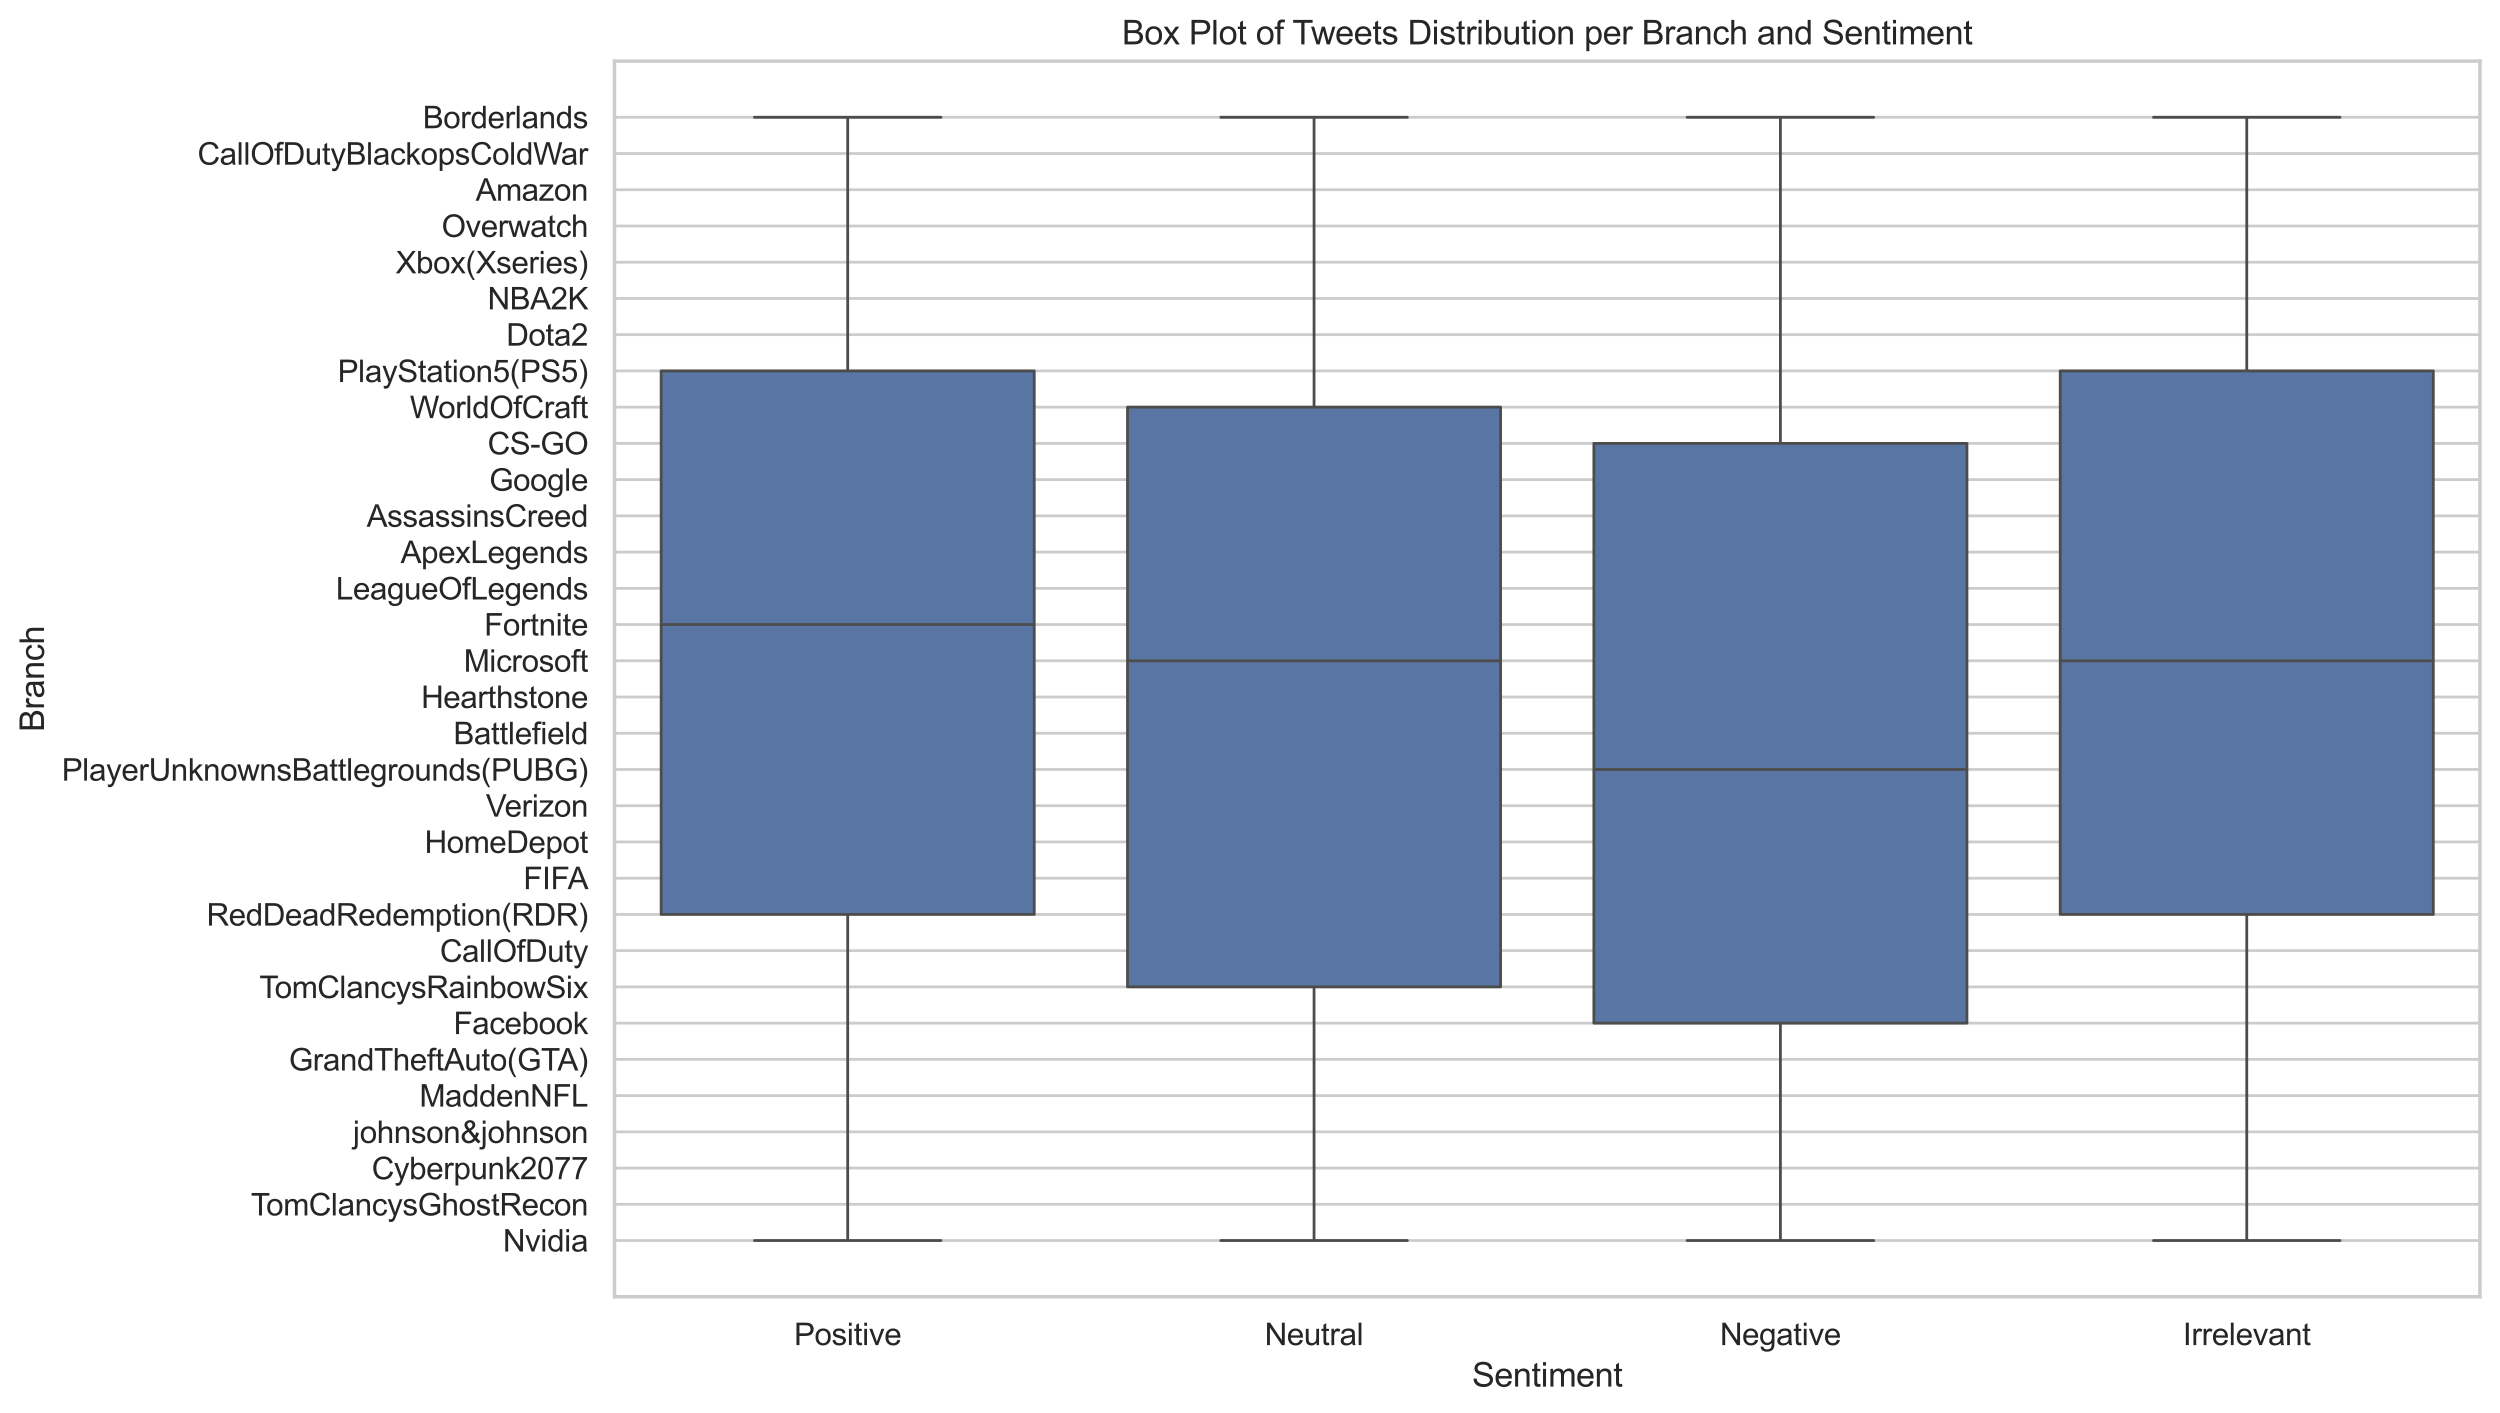 <?xml version="1.0" encoding="utf-8" standalone="no"?>
<!DOCTYPE svg PUBLIC "-//W3C//DTD SVG 1.1//EN"
  "http://www.w3.org/Graphics/SVG/1.1/DTD/svg11.dtd">
<svg xmlns:xlink="http://www.w3.org/1999/xlink" width="897.384pt" height="507.319pt" viewBox="0 0 897.384 507.319" xmlns="http://www.w3.org/2000/svg" version="1.1">
 <defs>
  <style type="text/css">*{stroke-linejoin: round; stroke-linecap: butt}</style>
 </defs>
 <g id="figure_1">
  <g id="patch_1">
   <path d="M 0 507.319 
L 897.384 507.319 
L 897.384 0 
L 0 0 
z
" style="fill: #ffffff"/>
  </g>
  <g id="axes_1">
   <g id="patch_2">
    <path d="M 220.584 465.456 
L 890.184 465.456 
L 890.184 21.936 
L 220.584 21.936 
z
" style="fill: #ffffff"/>
   </g>
   <g id="matplotlib.axis_1">
    <g id="xtick_1">
     <g id="text_1">
      <!-- Positive -->
      <g style="fill: #262626" transform="translate(285.026 482.829) scale(0.11 -0.11)">
       <defs>
        <path id="ArialMT-50" d="M 494 0 
L 494 4581 
L 2222 4581 
Q 2678 4581 2919 4538 
Q 3256 4481 3484 4323 
Q 3713 4166 3852 3881 
Q 3991 3597 3991 3256 
Q 3991 2672 3619 2267 
Q 3247 1863 2275 1863 
L 1100 1863 
L 1100 0 
L 494 0 
z
M 1100 2403 
L 2284 2403 
Q 2872 2403 3119 2622 
Q 3366 2841 3366 3238 
Q 3366 3525 3220 3729 
Q 3075 3934 2838 4000 
Q 2684 4041 2272 4041 
L 1100 4041 
L 1100 2403 
z
" transform="scale(0.016)"/>
        <path id="ArialMT-6f" d="M 213 1659 
Q 213 2581 725 3025 
Q 1153 3394 1769 3394 
Q 2453 3394 2887 2945 
Q 3322 2497 3322 1706 
Q 3322 1066 3130 698 
Q 2938 331 2570 128 
Q 2203 -75 1769 -75 
Q 1072 -75 642 372 
Q 213 819 213 1659 
z
M 791 1659 
Q 791 1022 1069 705 
Q 1347 388 1769 388 
Q 2188 388 2466 706 
Q 2744 1025 2744 1678 
Q 2744 2294 2464 2611 
Q 2184 2928 1769 2928 
Q 1347 2928 1069 2612 
Q 791 2297 791 1659 
z
" transform="scale(0.016)"/>
        <path id="ArialMT-73" d="M 197 991 
L 753 1078 
Q 800 744 1014 566 
Q 1228 388 1613 388 
Q 2000 388 2187 545 
Q 2375 703 2375 916 
Q 2375 1106 2209 1216 
Q 2094 1291 1634 1406 
Q 1016 1563 777 1677 
Q 538 1791 414 1992 
Q 291 2194 291 2438 
Q 291 2659 392 2848 
Q 494 3038 669 3163 
Q 800 3259 1026 3326 
Q 1253 3394 1513 3394 
Q 1903 3394 2198 3281 
Q 2494 3169 2634 2976 
Q 2775 2784 2828 2463 
L 2278 2388 
Q 2241 2644 2061 2787 
Q 1881 2931 1553 2931 
Q 1166 2931 1000 2803 
Q 834 2675 834 2503 
Q 834 2394 903 2306 
Q 972 2216 1119 2156 
Q 1203 2125 1616 2013 
Q 2213 1853 2448 1751 
Q 2684 1650 2818 1456 
Q 2953 1263 2953 975 
Q 2953 694 2789 445 
Q 2625 197 2315 61 
Q 2006 -75 1616 -75 
Q 969 -75 630 194 
Q 291 463 197 991 
z
" transform="scale(0.016)"/>
        <path id="ArialMT-69" d="M 425 3934 
L 425 4581 
L 988 4581 
L 988 3934 
L 425 3934 
z
M 425 0 
L 425 3319 
L 988 3319 
L 988 0 
L 425 0 
z
" transform="scale(0.016)"/>
        <path id="ArialMT-74" d="M 1650 503 
L 1731 6 
Q 1494 -44 1306 -44 
Q 1000 -44 831 53 
Q 663 150 594 308 
Q 525 466 525 972 
L 525 2881 
L 113 2881 
L 113 3319 
L 525 3319 
L 525 4141 
L 1084 4478 
L 1084 3319 
L 1650 3319 
L 1650 2881 
L 1084 2881 
L 1084 941 
Q 1084 700 1114 631 
Q 1144 563 1211 522 
Q 1278 481 1403 481 
Q 1497 481 1650 503 
z
" transform="scale(0.016)"/>
        <path id="ArialMT-76" d="M 1344 0 
L 81 3319 
L 675 3319 
L 1388 1331 
Q 1503 1009 1600 663 
Q 1675 925 1809 1294 
L 2547 3319 
L 3125 3319 
L 1869 0 
L 1344 0 
z
" transform="scale(0.016)"/>
        <path id="ArialMT-65" d="M 2694 1069 
L 3275 997 
Q 3138 488 2766 206 
Q 2394 -75 1816 -75 
Q 1088 -75 661 373 
Q 234 822 234 1631 
Q 234 2469 665 2931 
Q 1097 3394 1784 3394 
Q 2450 3394 2872 2941 
Q 3294 2488 3294 1666 
Q 3294 1616 3291 1516 
L 816 1516 
Q 847 969 1125 678 
Q 1403 388 1819 388 
Q 2128 388 2347 550 
Q 2566 713 2694 1069 
z
M 847 1978 
L 2700 1978 
Q 2663 2397 2488 2606 
Q 2219 2931 1791 2931 
Q 1403 2931 1139 2672 
Q 875 2413 847 1978 
z
" transform="scale(0.016)"/>
       </defs>
       <use xlink:href="#ArialMT-50"/>
       <use xlink:href="#ArialMT-6f" x="66.699"/>
       <use xlink:href="#ArialMT-73" x="122.314"/>
       <use xlink:href="#ArialMT-69" x="172.314"/>
       <use xlink:href="#ArialMT-74" x="194.531"/>
       <use xlink:href="#ArialMT-69" x="222.314"/>
       <use xlink:href="#ArialMT-76" x="244.531"/>
       <use xlink:href="#ArialMT-65" x="294.531"/>
      </g>
     </g>
    </g>
    <g id="xtick_2">
     <g id="text_2">
      <!-- Neutral -->
      <g style="fill: #262626" transform="translate(453.955 482.829) scale(0.11 -0.11)">
       <defs>
        <path id="ArialMT-4e" d="M 488 0 
L 488 4581 
L 1109 4581 
L 3516 984 
L 3516 4581 
L 4097 4581 
L 4097 0 
L 3475 0 
L 1069 3600 
L 1069 0 
L 488 0 
z
" transform="scale(0.016)"/>
        <path id="ArialMT-75" d="M 2597 0 
L 2597 488 
Q 2209 -75 1544 -75 
Q 1250 -75 995 37 
Q 741 150 617 320 
Q 494 491 444 738 
Q 409 903 409 1263 
L 409 3319 
L 972 3319 
L 972 1478 
Q 972 1038 1006 884 
Q 1059 663 1231 536 
Q 1403 409 1656 409 
Q 1909 409 2131 539 
Q 2353 669 2445 892 
Q 2538 1116 2538 1541 
L 2538 3319 
L 3100 3319 
L 3100 0 
L 2597 0 
z
" transform="scale(0.016)"/>
        <path id="ArialMT-72" d="M 416 0 
L 416 3319 
L 922 3319 
L 922 2816 
Q 1116 3169 1280 3281 
Q 1444 3394 1641 3394 
Q 1925 3394 2219 3213 
L 2025 2691 
Q 1819 2813 1613 2813 
Q 1428 2813 1281 2702 
Q 1134 2591 1072 2394 
Q 978 2094 978 1738 
L 978 0 
L 416 0 
z
" transform="scale(0.016)"/>
        <path id="ArialMT-61" d="M 2588 409 
Q 2275 144 1986 34 
Q 1697 -75 1366 -75 
Q 819 -75 525 192 
Q 231 459 231 875 
Q 231 1119 342 1320 
Q 453 1522 633 1644 
Q 813 1766 1038 1828 
Q 1203 1872 1538 1913 
Q 2219 1994 2541 2106 
Q 2544 2222 2544 2253 
Q 2544 2597 2384 2738 
Q 2169 2928 1744 2928 
Q 1347 2928 1158 2789 
Q 969 2650 878 2297 
L 328 2372 
Q 403 2725 575 2942 
Q 747 3159 1072 3276 
Q 1397 3394 1825 3394 
Q 2250 3394 2515 3294 
Q 2781 3194 2906 3042 
Q 3031 2891 3081 2659 
Q 3109 2516 3109 2141 
L 3109 1391 
Q 3109 606 3145 398 
Q 3181 191 3288 0 
L 2700 0 
Q 2613 175 2588 409 
z
M 2541 1666 
Q 2234 1541 1622 1453 
Q 1275 1403 1131 1340 
Q 988 1278 909 1158 
Q 831 1038 831 891 
Q 831 666 1001 516 
Q 1172 366 1500 366 
Q 1825 366 2078 508 
Q 2331 650 2450 897 
Q 2541 1088 2541 1459 
L 2541 1666 
z
" transform="scale(0.016)"/>
        <path id="ArialMT-6c" d="M 409 0 
L 409 4581 
L 972 4581 
L 972 0 
L 409 0 
z
" transform="scale(0.016)"/>
       </defs>
       <use xlink:href="#ArialMT-4e"/>
       <use xlink:href="#ArialMT-65" x="72.217"/>
       <use xlink:href="#ArialMT-75" x="127.832"/>
       <use xlink:href="#ArialMT-74" x="183.447"/>
       <use xlink:href="#ArialMT-72" x="211.23"/>
       <use xlink:href="#ArialMT-61" x="244.531"/>
       <use xlink:href="#ArialMT-6c" x="300.146"/>
      </g>
     </g>
    </g>
    <g id="xtick_3">
     <g id="text_3">
      <!-- Negative -->
      <g style="fill: #262626" transform="translate(617.378 482.829) scale(0.11 -0.11)">
       <defs>
        <path id="ArialMT-67" d="M 319 -275 
L 866 -356 
Q 900 -609 1056 -725 
Q 1266 -881 1628 -881 
Q 2019 -881 2231 -725 
Q 2444 -569 2519 -288 
Q 2563 -116 2559 434 
Q 2191 0 1641 0 
Q 956 0 581 494 
Q 206 988 206 1678 
Q 206 2153 378 2554 
Q 550 2956 876 3175 
Q 1203 3394 1644 3394 
Q 2231 3394 2613 2919 
L 2613 3319 
L 3131 3319 
L 3131 450 
Q 3131 -325 2973 -648 
Q 2816 -972 2473 -1159 
Q 2131 -1347 1631 -1347 
Q 1038 -1347 672 -1080 
Q 306 -813 319 -275 
z
M 784 1719 
Q 784 1066 1043 766 
Q 1303 466 1694 466 
Q 2081 466 2343 764 
Q 2606 1063 2606 1700 
Q 2606 2309 2336 2618 
Q 2066 2928 1684 2928 
Q 1309 2928 1046 2623 
Q 784 2319 784 1719 
z
" transform="scale(0.016)"/>
       </defs>
       <use xlink:href="#ArialMT-4e"/>
       <use xlink:href="#ArialMT-65" x="72.217"/>
       <use xlink:href="#ArialMT-67" x="127.832"/>
       <use xlink:href="#ArialMT-61" x="183.447"/>
       <use xlink:href="#ArialMT-74" x="239.062"/>
       <use xlink:href="#ArialMT-69" x="266.846"/>
       <use xlink:href="#ArialMT-76" x="289.062"/>
       <use xlink:href="#ArialMT-65" x="339.062"/>
      </g>
     </g>
    </g>
    <g id="xtick_4">
     <g id="text_4">
      <!-- Irrelevant -->
      <g style="fill: #262626" transform="translate(783.559 482.829) scale(0.11 -0.11)">
       <defs>
        <path id="ArialMT-49" d="M 597 0 
L 597 4581 
L 1203 4581 
L 1203 0 
L 597 0 
z
" transform="scale(0.016)"/>
        <path id="ArialMT-6e" d="M 422 0 
L 422 3319 
L 928 3319 
L 928 2847 
Q 1294 3394 1984 3394 
Q 2284 3394 2536 3286 
Q 2788 3178 2913 3003 
Q 3038 2828 3088 2588 
Q 3119 2431 3119 2041 
L 3119 0 
L 2556 0 
L 2556 2019 
Q 2556 2363 2490 2533 
Q 2425 2703 2258 2804 
Q 2091 2906 1866 2906 
Q 1506 2906 1245 2678 
Q 984 2450 984 1813 
L 984 0 
L 422 0 
z
" transform="scale(0.016)"/>
       </defs>
       <use xlink:href="#ArialMT-49"/>
       <use xlink:href="#ArialMT-72" x="27.783"/>
       <use xlink:href="#ArialMT-72" x="61.084"/>
       <use xlink:href="#ArialMT-65" x="94.385"/>
       <use xlink:href="#ArialMT-6c" x="150"/>
       <use xlink:href="#ArialMT-65" x="172.217"/>
       <use xlink:href="#ArialMT-76" x="227.832"/>
       <use xlink:href="#ArialMT-61" x="277.832"/>
       <use xlink:href="#ArialMT-6e" x="333.447"/>
       <use xlink:href="#ArialMT-74" x="389.062"/>
      </g>
     </g>
    </g>
    <g id="text_5">
     <!-- Sentiment -->
     <g style="fill: #262626" transform="translate(528.371 497.734) scale(0.12 -0.12)">
      <defs>
       <path id="ArialMT-53" d="M 288 1472 
L 859 1522 
Q 900 1178 1048 958 
Q 1197 738 1509 602 
Q 1822 466 2213 466 
Q 2559 466 2825 569 
Q 3091 672 3220 851 
Q 3350 1031 3350 1244 
Q 3350 1459 3225 1620 
Q 3100 1781 2813 1891 
Q 2628 1963 1997 2114 
Q 1366 2266 1113 2400 
Q 784 2572 623 2826 
Q 463 3081 463 3397 
Q 463 3744 659 4045 
Q 856 4347 1234 4503 
Q 1613 4659 2075 4659 
Q 2584 4659 2973 4495 
Q 3363 4331 3572 4012 
Q 3781 3694 3797 3291 
L 3216 3247 
Q 3169 3681 2898 3903 
Q 2628 4125 2100 4125 
Q 1550 4125 1298 3923 
Q 1047 3722 1047 3438 
Q 1047 3191 1225 3031 
Q 1400 2872 2139 2705 
Q 2878 2538 3153 2413 
Q 3553 2228 3743 1945 
Q 3934 1663 3934 1294 
Q 3934 928 3725 604 
Q 3516 281 3123 101 
Q 2731 -78 2241 -78 
Q 1619 -78 1198 103 
Q 778 284 539 648 
Q 300 1013 288 1472 
z
" transform="scale(0.016)"/>
       <path id="ArialMT-6d" d="M 422 0 
L 422 3319 
L 925 3319 
L 925 2853 
Q 1081 3097 1340 3245 
Q 1600 3394 1931 3394 
Q 2300 3394 2536 3241 
Q 2772 3088 2869 2813 
Q 3263 3394 3894 3394 
Q 4388 3394 4653 3120 
Q 4919 2847 4919 2278 
L 4919 0 
L 4359 0 
L 4359 2091 
Q 4359 2428 4304 2576 
Q 4250 2725 4106 2815 
Q 3963 2906 3769 2906 
Q 3419 2906 3187 2673 
Q 2956 2441 2956 1928 
L 2956 0 
L 2394 0 
L 2394 2156 
Q 2394 2531 2256 2718 
Q 2119 2906 1806 2906 
Q 1569 2906 1367 2781 
Q 1166 2656 1075 2415 
Q 984 2175 984 1722 
L 984 0 
L 422 0 
z
" transform="scale(0.016)"/>
      </defs>
      <use xlink:href="#ArialMT-53"/>
      <use xlink:href="#ArialMT-65" x="66.699"/>
      <use xlink:href="#ArialMT-6e" x="122.314"/>
      <use xlink:href="#ArialMT-74" x="177.93"/>
      <use xlink:href="#ArialMT-69" x="205.713"/>
      <use xlink:href="#ArialMT-6d" x="227.93"/>
      <use xlink:href="#ArialMT-65" x="311.23"/>
      <use xlink:href="#ArialMT-6e" x="366.846"/>
      <use xlink:href="#ArialMT-74" x="422.461"/>
     </g>
    </g>
   </g>
   <g id="matplotlib.axis_2">
    <g id="ytick_1">
     <g id="line2d_1">
      <path d="M 220.584 42.096 
L 890.184 42.096 
" clip-path="url(#pc6d151fa55)" style="fill: none; stroke: #cccccc; stroke-linecap: round"/>
     </g>
     <g id="text_6">
      <!-- Borderlands -->
      <g style="fill: #262626" transform="translate(151.775 46.032) scale(0.11 -0.11)">
       <defs>
        <path id="ArialMT-42" d="M 469 0 
L 469 4581 
L 2188 4581 
Q 2713 4581 3030 4442 
Q 3347 4303 3526 4014 
Q 3706 3725 3706 3409 
Q 3706 3116 3547 2856 
Q 3388 2597 3066 2438 
Q 3481 2316 3704 2022 
Q 3928 1728 3928 1328 
Q 3928 1006 3792 729 
Q 3656 453 3456 303 
Q 3256 153 2954 76 
Q 2653 0 2216 0 
L 469 0 
z
M 1075 2656 
L 2066 2656 
Q 2469 2656 2644 2709 
Q 2875 2778 2992 2937 
Q 3109 3097 3109 3338 
Q 3109 3566 3000 3739 
Q 2891 3913 2687 3977 
Q 2484 4041 1991 4041 
L 1075 4041 
L 1075 2656 
z
M 1075 541 
L 2216 541 
Q 2509 541 2628 563 
Q 2838 600 2978 687 
Q 3119 775 3209 942 
Q 3300 1109 3300 1328 
Q 3300 1584 3169 1773 
Q 3038 1963 2805 2039 
Q 2572 2116 2134 2116 
L 1075 2116 
L 1075 541 
z
" transform="scale(0.016)"/>
        <path id="ArialMT-64" d="M 2575 0 
L 2575 419 
Q 2259 -75 1647 -75 
Q 1250 -75 917 144 
Q 584 363 401 755 
Q 219 1147 219 1656 
Q 219 2153 384 2558 
Q 550 2963 881 3178 
Q 1213 3394 1622 3394 
Q 1922 3394 2156 3267 
Q 2391 3141 2538 2938 
L 2538 4581 
L 3097 4581 
L 3097 0 
L 2575 0 
z
M 797 1656 
Q 797 1019 1065 703 
Q 1334 388 1700 388 
Q 2069 388 2326 689 
Q 2584 991 2584 1609 
Q 2584 2291 2321 2609 
Q 2059 2928 1675 2928 
Q 1300 2928 1048 2622 
Q 797 2316 797 1656 
z
" transform="scale(0.016)"/>
       </defs>
       <use xlink:href="#ArialMT-42"/>
       <use xlink:href="#ArialMT-6f" x="66.699"/>
       <use xlink:href="#ArialMT-72" x="122.314"/>
       <use xlink:href="#ArialMT-64" x="155.615"/>
       <use xlink:href="#ArialMT-65" x="211.23"/>
       <use xlink:href="#ArialMT-72" x="266.846"/>
       <use xlink:href="#ArialMT-6c" x="300.146"/>
       <use xlink:href="#ArialMT-61" x="322.363"/>
       <use xlink:href="#ArialMT-6e" x="377.979"/>
       <use xlink:href="#ArialMT-64" x="433.594"/>
       <use xlink:href="#ArialMT-73" x="489.209"/>
      </g>
     </g>
    </g>
    <g id="ytick_2">
     <g id="line2d_2">
      <path d="M 220.584 55.102 
L 890.184 55.102 
" clip-path="url(#pc6d151fa55)" style="fill: none; stroke: #cccccc; stroke-linecap: round"/>
     </g>
     <g id="text_7">
      <!-- CallOfDutyBlackopsColdWar -->
      <g style="fill: #262626" transform="translate(70.901 59.109) scale(0.11 -0.11)">
       <defs>
        <path id="ArialMT-43" d="M 3763 1606 
L 4369 1453 
Q 4178 706 3683 314 
Q 3188 -78 2472 -78 
Q 1731 -78 1267 223 
Q 803 525 561 1097 
Q 319 1669 319 2325 
Q 319 3041 592 3573 
Q 866 4106 1370 4382 
Q 1875 4659 2481 4659 
Q 3169 4659 3637 4309 
Q 4106 3959 4291 3325 
L 3694 3184 
Q 3534 3684 3231 3912 
Q 2928 4141 2469 4141 
Q 1941 4141 1586 3887 
Q 1231 3634 1087 3207 
Q 944 2781 944 2328 
Q 944 1744 1114 1308 
Q 1284 872 1643 656 
Q 2003 441 2422 441 
Q 2931 441 3284 734 
Q 3638 1028 3763 1606 
z
" transform="scale(0.016)"/>
        <path id="ArialMT-4f" d="M 309 2231 
Q 309 3372 921 4017 
Q 1534 4663 2503 4663 
Q 3138 4663 3647 4359 
Q 4156 4056 4423 3514 
Q 4691 2972 4691 2284 
Q 4691 1588 4409 1038 
Q 4128 488 3612 205 
Q 3097 -78 2500 -78 
Q 1853 -78 1343 234 
Q 834 547 571 1087 
Q 309 1628 309 2231 
z
M 934 2222 
Q 934 1394 1379 917 
Q 1825 441 2497 441 
Q 3181 441 3623 922 
Q 4066 1403 4066 2288 
Q 4066 2847 3877 3264 
Q 3688 3681 3323 3911 
Q 2959 4141 2506 4141 
Q 1863 4141 1398 3698 
Q 934 3256 934 2222 
z
" transform="scale(0.016)"/>
        <path id="ArialMT-66" d="M 556 0 
L 556 2881 
L 59 2881 
L 59 3319 
L 556 3319 
L 556 3672 
Q 556 4006 616 4169 
Q 697 4388 901 4523 
Q 1106 4659 1475 4659 
Q 1713 4659 2000 4603 
L 1916 4113 
Q 1741 4144 1584 4144 
Q 1328 4144 1222 4034 
Q 1116 3925 1116 3625 
L 1116 3319 
L 1763 3319 
L 1763 2881 
L 1116 2881 
L 1116 0 
L 556 0 
z
" transform="scale(0.016)"/>
        <path id="ArialMT-44" d="M 494 0 
L 494 4581 
L 2072 4581 
Q 2606 4581 2888 4516 
Q 3281 4425 3559 4188 
Q 3922 3881 4101 3404 
Q 4281 2928 4281 2316 
Q 4281 1794 4159 1391 
Q 4038 988 3847 723 
Q 3656 459 3429 307 
Q 3203 156 2883 78 
Q 2563 0 2147 0 
L 494 0 
z
M 1100 541 
L 2078 541 
Q 2531 541 2789 625 
Q 3047 709 3200 863 
Q 3416 1078 3536 1442 
Q 3656 1806 3656 2325 
Q 3656 3044 3420 3430 
Q 3184 3816 2847 3947 
Q 2603 4041 2063 4041 
L 1100 4041 
L 1100 541 
z
" transform="scale(0.016)"/>
        <path id="ArialMT-79" d="M 397 -1278 
L 334 -750 
Q 519 -800 656 -800 
Q 844 -800 956 -737 
Q 1069 -675 1141 -563 
Q 1194 -478 1313 -144 
Q 1328 -97 1363 -6 
L 103 3319 
L 709 3319 
L 1400 1397 
Q 1534 1031 1641 628 
Q 1738 1016 1872 1384 
L 2581 3319 
L 3144 3319 
L 1881 -56 
Q 1678 -603 1566 -809 
Q 1416 -1088 1222 -1217 
Q 1028 -1347 759 -1347 
Q 597 -1347 397 -1278 
z
" transform="scale(0.016)"/>
        <path id="ArialMT-63" d="M 2588 1216 
L 3141 1144 
Q 3050 572 2676 248 
Q 2303 -75 1759 -75 
Q 1078 -75 664 370 
Q 250 816 250 1647 
Q 250 2184 428 2587 
Q 606 2991 970 3192 
Q 1334 3394 1763 3394 
Q 2303 3394 2647 3120 
Q 2991 2847 3088 2344 
L 2541 2259 
Q 2463 2594 2264 2762 
Q 2066 2931 1784 2931 
Q 1359 2931 1093 2626 
Q 828 2322 828 1663 
Q 828 994 1084 691 
Q 1341 388 1753 388 
Q 2084 388 2306 591 
Q 2528 794 2588 1216 
z
" transform="scale(0.016)"/>
        <path id="ArialMT-6b" d="M 425 0 
L 425 4581 
L 988 4581 
L 988 1969 
L 2319 3319 
L 3047 3319 
L 1778 2088 
L 3175 0 
L 2481 0 
L 1384 1697 
L 988 1316 
L 988 0 
L 425 0 
z
" transform="scale(0.016)"/>
        <path id="ArialMT-70" d="M 422 -1272 
L 422 3319 
L 934 3319 
L 934 2888 
Q 1116 3141 1344 3267 
Q 1572 3394 1897 3394 
Q 2322 3394 2647 3175 
Q 2972 2956 3137 2557 
Q 3303 2159 3303 1684 
Q 3303 1175 3120 767 
Q 2938 359 2589 142 
Q 2241 -75 1856 -75 
Q 1575 -75 1351 44 
Q 1128 163 984 344 
L 984 -1272 
L 422 -1272 
z
M 931 1641 
Q 931 1000 1190 694 
Q 1450 388 1819 388 
Q 2194 388 2461 705 
Q 2728 1022 2728 1688 
Q 2728 2322 2467 2637 
Q 2206 2953 1844 2953 
Q 1484 2953 1207 2617 
Q 931 2281 931 1641 
z
" transform="scale(0.016)"/>
        <path id="ArialMT-57" d="M 1294 0 
L 78 4581 
L 700 4581 
L 1397 1578 
Q 1509 1106 1591 641 
Q 1766 1375 1797 1488 
L 2669 4581 
L 3400 4581 
L 4056 2263 
Q 4303 1400 4413 641 
Q 4500 1075 4641 1638 
L 5359 4581 
L 5969 4581 
L 4713 0 
L 4128 0 
L 3163 3491 
Q 3041 3928 3019 4028 
Q 2947 3713 2884 3491 
L 1913 0 
L 1294 0 
z
" transform="scale(0.016)"/>
       </defs>
       <use xlink:href="#ArialMT-43"/>
       <use xlink:href="#ArialMT-61" x="72.217"/>
       <use xlink:href="#ArialMT-6c" x="127.832"/>
       <use xlink:href="#ArialMT-6c" x="150.049"/>
       <use xlink:href="#ArialMT-4f" x="172.266"/>
       <use xlink:href="#ArialMT-66" x="250.049"/>
       <use xlink:href="#ArialMT-44" x="277.832"/>
       <use xlink:href="#ArialMT-75" x="350.049"/>
       <use xlink:href="#ArialMT-74" x="405.664"/>
       <use xlink:href="#ArialMT-79" x="433.447"/>
       <use xlink:href="#ArialMT-42" x="483.447"/>
       <use xlink:href="#ArialMT-6c" x="550.146"/>
       <use xlink:href="#ArialMT-61" x="572.363"/>
       <use xlink:href="#ArialMT-63" x="627.979"/>
       <use xlink:href="#ArialMT-6b" x="677.979"/>
       <use xlink:href="#ArialMT-6f" x="727.979"/>
       <use xlink:href="#ArialMT-70" x="783.594"/>
       <use xlink:href="#ArialMT-73" x="839.209"/>
       <use xlink:href="#ArialMT-43" x="889.209"/>
       <use xlink:href="#ArialMT-6f" x="961.426"/>
       <use xlink:href="#ArialMT-6c" x="1017.041"/>
       <use xlink:href="#ArialMT-64" x="1039.258"/>
       <use xlink:href="#ArialMT-57" x="1094.873"/>
       <use xlink:href="#ArialMT-61" x="1185.508"/>
       <use xlink:href="#ArialMT-72" x="1241.123"/>
      </g>
     </g>
    </g>
    <g id="ytick_3">
     <g id="line2d_3">
      <path d="M 220.584 68.109 
L 890.184 68.109 
" clip-path="url(#pc6d151fa55)" style="fill: none; stroke: #cccccc; stroke-linecap: round"/>
     </g>
     <g id="text_8">
      <!-- Amazon -->
      <g style="fill: #262626" transform="translate(170.733 72.045) scale(0.11 -0.11)">
       <defs>
        <path id="ArialMT-41" d="M -9 0 
L 1750 4581 
L 2403 4581 
L 4278 0 
L 3588 0 
L 3053 1388 
L 1138 1388 
L 634 0 
L -9 0 
z
M 1313 1881 
L 2866 1881 
L 2388 3150 
Q 2169 3728 2063 4100 
Q 1975 3659 1816 3225 
L 1313 1881 
z
" transform="scale(0.016)"/>
        <path id="ArialMT-7a" d="M 125 0 
L 125 456 
L 2238 2881 
Q 1878 2863 1603 2863 
L 250 2863 
L 250 3319 
L 2963 3319 
L 2963 2947 
L 1166 841 
L 819 456 
Q 1197 484 1528 484 
L 3063 484 
L 3063 0 
L 125 0 
z
" transform="scale(0.016)"/>
       </defs>
       <use xlink:href="#ArialMT-41"/>
       <use xlink:href="#ArialMT-6d" x="66.699"/>
       <use xlink:href="#ArialMT-61" x="150"/>
       <use xlink:href="#ArialMT-7a" x="205.615"/>
       <use xlink:href="#ArialMT-6f" x="255.615"/>
       <use xlink:href="#ArialMT-6e" x="311.23"/>
      </g>
     </g>
    </g>
    <g id="ytick_4">
     <g id="line2d_4">
      <path d="M 220.584 81.115 
L 890.184 81.115 
" clip-path="url(#pc6d151fa55)" style="fill: none; stroke: #cccccc; stroke-linecap: round"/>
     </g>
     <g id="text_9">
      <!-- Overwatch -->
      <g style="fill: #262626" transform="translate(158.514 85.052) scale(0.11 -0.11)">
       <defs>
        <path id="ArialMT-77" d="M 1034 0 
L 19 3319 
L 600 3319 
L 1128 1403 
L 1325 691 
Q 1338 744 1497 1375 
L 2025 3319 
L 2603 3319 
L 3100 1394 
L 3266 759 
L 3456 1400 
L 4025 3319 
L 4572 3319 
L 3534 0 
L 2950 0 
L 2422 1988 
L 2294 2553 
L 1622 0 
L 1034 0 
z
" transform="scale(0.016)"/>
        <path id="ArialMT-68" d="M 422 0 
L 422 4581 
L 984 4581 
L 984 2938 
Q 1378 3394 1978 3394 
Q 2347 3394 2619 3248 
Q 2891 3103 3008 2847 
Q 3125 2591 3125 2103 
L 3125 0 
L 2563 0 
L 2563 2103 
Q 2563 2525 2380 2717 
Q 2197 2909 1863 2909 
Q 1613 2909 1392 2779 
Q 1172 2650 1078 2428 
Q 984 2206 984 1816 
L 984 0 
L 422 0 
z
" transform="scale(0.016)"/>
       </defs>
       <use xlink:href="#ArialMT-4f"/>
       <use xlink:href="#ArialMT-76" x="77.783"/>
       <use xlink:href="#ArialMT-65" x="127.783"/>
       <use xlink:href="#ArialMT-72" x="183.398"/>
       <use xlink:href="#ArialMT-77" x="216.699"/>
       <use xlink:href="#ArialMT-61" x="288.916"/>
       <use xlink:href="#ArialMT-74" x="344.531"/>
       <use xlink:href="#ArialMT-63" x="372.314"/>
       <use xlink:href="#ArialMT-68" x="422.314"/>
      </g>
     </g>
    </g>
    <g id="ytick_5">
     <g id="line2d_5">
      <path d="M 220.584 94.121 
L 890.184 94.121 
" clip-path="url(#pc6d151fa55)" style="fill: none; stroke: #cccccc; stroke-linecap: round"/>
     </g>
     <g id="text_10">
      <!-- Xbox(Xseries) -->
      <g style="fill: #262626" transform="translate(142.009 98.125) scale(0.11 -0.11)">
       <defs>
        <path id="ArialMT-58" d="M 28 0 
L 1800 2388 
L 238 4581 
L 959 4581 
L 1791 3406 
Q 2050 3041 2159 2844 
Q 2313 3094 2522 3366 
L 3444 4581 
L 4103 4581 
L 2494 2422 
L 4228 0 
L 3478 0 
L 2325 1634 
Q 2228 1775 2125 1941 
Q 1972 1691 1906 1597 
L 756 0 
L 28 0 
z
" transform="scale(0.016)"/>
        <path id="ArialMT-62" d="M 941 0 
L 419 0 
L 419 4581 
L 981 4581 
L 981 2947 
Q 1338 3394 1891 3394 
Q 2197 3394 2470 3270 
Q 2744 3147 2920 2923 
Q 3097 2700 3197 2384 
Q 3297 2069 3297 1709 
Q 3297 856 2875 390 
Q 2453 -75 1863 -75 
Q 1275 -75 941 416 
L 941 0 
z
M 934 1684 
Q 934 1088 1097 822 
Q 1363 388 1816 388 
Q 2184 388 2453 708 
Q 2722 1028 2722 1663 
Q 2722 2313 2464 2622 
Q 2206 2931 1841 2931 
Q 1472 2931 1203 2611 
Q 934 2291 934 1684 
z
" transform="scale(0.016)"/>
        <path id="ArialMT-78" d="M 47 0 
L 1259 1725 
L 138 3319 
L 841 3319 
L 1350 2541 
Q 1494 2319 1581 2169 
Q 1719 2375 1834 2534 
L 2394 3319 
L 3066 3319 
L 1919 1756 
L 3153 0 
L 2463 0 
L 1781 1031 
L 1600 1309 
L 728 0 
L 47 0 
z
" transform="scale(0.016)"/>
        <path id="ArialMT-28" d="M 1497 -1347 
Q 1031 -759 709 28 
Q 388 816 388 1659 
Q 388 2403 628 3084 
Q 909 3875 1497 4659 
L 1900 4659 
Q 1522 4009 1400 3731 
Q 1209 3300 1100 2831 
Q 966 2247 966 1656 
Q 966 153 1900 -1347 
L 1497 -1347 
z
" transform="scale(0.016)"/>
        <path id="ArialMT-29" d="M 791 -1347 
L 388 -1347 
Q 1322 153 1322 1656 
Q 1322 2244 1188 2822 
Q 1081 3291 891 3722 
Q 769 4003 388 4659 
L 791 4659 
Q 1378 3875 1659 3084 
Q 1900 2403 1900 1659 
Q 1900 816 1576 28 
Q 1253 -759 791 -1347 
z
" transform="scale(0.016)"/>
       </defs>
       <use xlink:href="#ArialMT-58"/>
       <use xlink:href="#ArialMT-62" x="66.699"/>
       <use xlink:href="#ArialMT-6f" x="122.314"/>
       <use xlink:href="#ArialMT-78" x="177.93"/>
       <use xlink:href="#ArialMT-28" x="227.93"/>
       <use xlink:href="#ArialMT-58" x="261.23"/>
       <use xlink:href="#ArialMT-73" x="327.93"/>
       <use xlink:href="#ArialMT-65" x="377.93"/>
       <use xlink:href="#ArialMT-72" x="433.545"/>
       <use xlink:href="#ArialMT-69" x="466.846"/>
       <use xlink:href="#ArialMT-65" x="489.062"/>
       <use xlink:href="#ArialMT-73" x="544.678"/>
       <use xlink:href="#ArialMT-29" x="594.678"/>
      </g>
     </g>
    </g>
    <g id="ytick_6">
     <g id="line2d_6">
      <path d="M 220.584 107.128 
L 890.184 107.128 
" clip-path="url(#pc6d151fa55)" style="fill: none; stroke: #cccccc; stroke-linecap: round"/>
     </g>
     <g id="text_11">
      <!-- NBA2K -->
      <g style="fill: #262626" transform="translate(175.011 111.065) scale(0.11 -0.11)">
       <defs>
        <path id="ArialMT-32" d="M 3222 541 
L 3222 0 
L 194 0 
Q 188 203 259 391 
Q 375 700 629 1000 
Q 884 1300 1366 1694 
Q 2113 2306 2375 2664 
Q 2638 3022 2638 3341 
Q 2638 3675 2398 3904 
Q 2159 4134 1775 4134 
Q 1369 4134 1125 3890 
Q 881 3647 878 3216 
L 300 3275 
Q 359 3922 746 4261 
Q 1134 4600 1788 4600 
Q 2447 4600 2831 4234 
Q 3216 3869 3216 3328 
Q 3216 3053 3103 2787 
Q 2991 2522 2730 2228 
Q 2469 1934 1863 1422 
Q 1356 997 1212 845 
Q 1069 694 975 541 
L 3222 541 
z
" transform="scale(0.016)"/>
        <path id="ArialMT-4b" d="M 469 0 
L 469 4581 
L 1075 4581 
L 1075 2309 
L 3350 4581 
L 4172 4581 
L 2250 2725 
L 4256 0 
L 3456 0 
L 1825 2319 
L 1075 1588 
L 1075 0 
L 469 0 
z
" transform="scale(0.016)"/>
       </defs>
       <use xlink:href="#ArialMT-4e"/>
       <use xlink:href="#ArialMT-42" x="72.217"/>
       <use xlink:href="#ArialMT-41" x="138.916"/>
       <use xlink:href="#ArialMT-32" x="205.615"/>
       <use xlink:href="#ArialMT-4b" x="261.23"/>
      </g>
     </g>
    </g>
    <g id="ytick_7">
     <g id="line2d_7">
      <path d="M 220.584 120.134 
L 890.184 120.134 
" clip-path="url(#pc6d151fa55)" style="fill: none; stroke: #cccccc; stroke-linecap: round"/>
     </g>
     <g id="text_12">
      <!-- Dota2 -->
      <g style="fill: #262626" transform="translate(181.733 124.071) scale(0.11 -0.11)">
       <use xlink:href="#ArialMT-44"/>
       <use xlink:href="#ArialMT-6f" x="72.217"/>
       <use xlink:href="#ArialMT-74" x="127.832"/>
       <use xlink:href="#ArialMT-61" x="155.615"/>
       <use xlink:href="#ArialMT-32" x="211.23"/>
      </g>
     </g>
    </g>
    <g id="ytick_8">
     <g id="line2d_8">
      <path d="M 220.584 133.141 
L 890.184 133.141 
" clip-path="url(#pc6d151fa55)" style="fill: none; stroke: #cccccc; stroke-linecap: round"/>
     </g>
     <g id="text_13">
      <!-- PlayStation5(PS5) -->
      <g style="fill: #262626" transform="translate(121.207 137.145) scale(0.11 -0.11)">
       <defs>
        <path id="ArialMT-35" d="M 266 1200 
L 856 1250 
Q 922 819 1161 601 
Q 1400 384 1738 384 
Q 2144 384 2425 690 
Q 2706 997 2706 1503 
Q 2706 1984 2436 2262 
Q 2166 2541 1728 2541 
Q 1456 2541 1237 2417 
Q 1019 2294 894 2097 
L 366 2166 
L 809 4519 
L 3088 4519 
L 3088 3981 
L 1259 3981 
L 1013 2750 
Q 1425 3038 1878 3038 
Q 2478 3038 2890 2622 
Q 3303 2206 3303 1553 
Q 3303 931 2941 478 
Q 2500 -78 1738 -78 
Q 1113 -78 717 272 
Q 322 622 266 1200 
z
" transform="scale(0.016)"/>
       </defs>
       <use xlink:href="#ArialMT-50"/>
       <use xlink:href="#ArialMT-6c" x="66.699"/>
       <use xlink:href="#ArialMT-61" x="88.916"/>
       <use xlink:href="#ArialMT-79" x="144.531"/>
       <use xlink:href="#ArialMT-53" x="194.531"/>
       <use xlink:href="#ArialMT-74" x="261.23"/>
       <use xlink:href="#ArialMT-61" x="289.014"/>
       <use xlink:href="#ArialMT-74" x="344.629"/>
       <use xlink:href="#ArialMT-69" x="372.412"/>
       <use xlink:href="#ArialMT-6f" x="394.629"/>
       <use xlink:href="#ArialMT-6e" x="450.244"/>
       <use xlink:href="#ArialMT-35" x="505.859"/>
       <use xlink:href="#ArialMT-28" x="561.475"/>
       <use xlink:href="#ArialMT-50" x="594.775"/>
       <use xlink:href="#ArialMT-53" x="661.475"/>
       <use xlink:href="#ArialMT-35" x="728.174"/>
       <use xlink:href="#ArialMT-29" x="783.789"/>
      </g>
     </g>
    </g>
    <g id="ytick_9">
     <g id="line2d_9">
      <path d="M 220.584 146.147 
L 890.184 146.147 
" clip-path="url(#pc6d151fa55)" style="fill: none; stroke: #cccccc; stroke-linecap: round"/>
     </g>
     <g id="text_14">
      <!-- WorldOfCraft -->
      <g style="fill: #262626" transform="translate(147.105 150.084) scale(0.11 -0.11)">
       <use xlink:href="#ArialMT-57"/>
       <use xlink:href="#ArialMT-6f" x="92.635"/>
       <use xlink:href="#ArialMT-72" x="148.25"/>
       <use xlink:href="#ArialMT-6c" x="181.551"/>
       <use xlink:href="#ArialMT-64" x="203.768"/>
       <use xlink:href="#ArialMT-4f" x="259.383"/>
       <use xlink:href="#ArialMT-66" x="337.166"/>
       <use xlink:href="#ArialMT-43" x="364.949"/>
       <use xlink:href="#ArialMT-72" x="437.166"/>
       <use xlink:href="#ArialMT-61" x="470.467"/>
       <use xlink:href="#ArialMT-66" x="526.082"/>
       <use xlink:href="#ArialMT-74" x="553.865"/>
      </g>
     </g>
    </g>
    <g id="ytick_10">
     <g id="line2d_10">
      <path d="M 220.584 159.154 
L 890.184 159.154 
" clip-path="url(#pc6d151fa55)" style="fill: none; stroke: #cccccc; stroke-linecap: round"/>
     </g>
     <g id="text_15">
      <!-- CS-GO -->
      <g style="fill: #262626" transform="translate(175.028 163.09) scale(0.11 -0.11)">
       <defs>
        <path id="ArialMT-2d" d="M 203 1375 
L 203 1941 
L 1931 1941 
L 1931 1375 
L 203 1375 
z
" transform="scale(0.016)"/>
        <path id="ArialMT-47" d="M 2638 1797 
L 2638 2334 
L 4578 2338 
L 4578 638 
Q 4131 281 3656 101 
Q 3181 -78 2681 -78 
Q 2006 -78 1454 211 
Q 903 500 622 1047 
Q 341 1594 341 2269 
Q 341 2938 620 3517 
Q 900 4097 1425 4378 
Q 1950 4659 2634 4659 
Q 3131 4659 3532 4498 
Q 3934 4338 4162 4050 
Q 4391 3763 4509 3300 
L 3963 3150 
Q 3859 3500 3706 3700 
Q 3553 3900 3268 4020 
Q 2984 4141 2638 4141 
Q 2222 4141 1919 4014 
Q 1616 3888 1430 3681 
Q 1244 3475 1141 3228 
Q 966 2803 966 2306 
Q 966 1694 1177 1281 
Q 1388 869 1791 669 
Q 2194 469 2647 469 
Q 3041 469 3416 620 
Q 3791 772 3984 944 
L 3984 1797 
L 2638 1797 
z
" transform="scale(0.016)"/>
       </defs>
       <use xlink:href="#ArialMT-43"/>
       <use xlink:href="#ArialMT-53" x="72.217"/>
       <use xlink:href="#ArialMT-2d" x="138.916"/>
       <use xlink:href="#ArialMT-47" x="172.217"/>
       <use xlink:href="#ArialMT-4f" x="250"/>
      </g>
     </g>
    </g>
    <g id="ytick_11">
     <g id="line2d_11">
      <path d="M 220.584 172.16 
L 890.184 172.16 
" clip-path="url(#pc6d151fa55)" style="fill: none; stroke: #cccccc; stroke-linecap: round"/>
     </g>
     <g id="text_16">
      <!-- Google -->
      <g style="fill: #262626" transform="translate(175.616 176.164) scale(0.11 -0.11)">
       <use xlink:href="#ArialMT-47"/>
       <use xlink:href="#ArialMT-6f" x="77.783"/>
       <use xlink:href="#ArialMT-6f" x="133.398"/>
       <use xlink:href="#ArialMT-67" x="189.014"/>
       <use xlink:href="#ArialMT-6c" x="244.629"/>
       <use xlink:href="#ArialMT-65" x="266.846"/>
      </g>
     </g>
    </g>
    <g id="ytick_12">
     <g id="line2d_12">
      <path d="M 220.584 185.167 
L 890.184 185.167 
" clip-path="url(#pc6d151fa55)" style="fill: none; stroke: #cccccc; stroke-linecap: round"/>
     </g>
     <g id="text_17">
      <!-- AssassinsCreed -->
      <g style="fill: #262626" transform="translate(131.611 189.103) scale(0.11 -0.11)">
       <use xlink:href="#ArialMT-41"/>
       <use xlink:href="#ArialMT-73" x="66.699"/>
       <use xlink:href="#ArialMT-73" x="116.699"/>
       <use xlink:href="#ArialMT-61" x="166.699"/>
       <use xlink:href="#ArialMT-73" x="222.314"/>
       <use xlink:href="#ArialMT-73" x="272.314"/>
       <use xlink:href="#ArialMT-69" x="322.314"/>
       <use xlink:href="#ArialMT-6e" x="344.531"/>
       <use xlink:href="#ArialMT-73" x="400.146"/>
       <use xlink:href="#ArialMT-43" x="450.146"/>
       <use xlink:href="#ArialMT-72" x="522.363"/>
       <use xlink:href="#ArialMT-65" x="555.664"/>
       <use xlink:href="#ArialMT-65" x="611.279"/>
       <use xlink:href="#ArialMT-64" x="666.895"/>
      </g>
     </g>
    </g>
    <g id="ytick_13">
     <g id="line2d_13">
      <path d="M 220.584 198.173 
L 890.184 198.173 
" clip-path="url(#pc6d151fa55)" style="fill: none; stroke: #cccccc; stroke-linecap: round"/>
     </g>
     <g id="text_18">
      <!-- ApexLegends -->
      <g style="fill: #262626" transform="translate(143.81 202.11) scale(0.11 -0.11)">
       <defs>
        <path id="ArialMT-4c" d="M 469 0 
L 469 4581 
L 1075 4581 
L 1075 541 
L 3331 541 
L 3331 0 
L 469 0 
z
" transform="scale(0.016)"/>
       </defs>
       <use xlink:href="#ArialMT-41"/>
       <use xlink:href="#ArialMT-70" x="66.699"/>
       <use xlink:href="#ArialMT-65" x="122.314"/>
       <use xlink:href="#ArialMT-78" x="177.93"/>
       <use xlink:href="#ArialMT-4c" x="227.93"/>
       <use xlink:href="#ArialMT-65" x="283.545"/>
       <use xlink:href="#ArialMT-67" x="339.16"/>
       <use xlink:href="#ArialMT-65" x="394.775"/>
       <use xlink:href="#ArialMT-6e" x="450.391"/>
       <use xlink:href="#ArialMT-64" x="506.006"/>
       <use xlink:href="#ArialMT-73" x="561.621"/>
      </g>
     </g>
    </g>
    <g id="ytick_14">
     <g id="line2d_14">
      <path d="M 220.584 211.179 
L 890.184 211.179 
" clip-path="url(#pc6d151fa55)" style="fill: none; stroke: #cccccc; stroke-linecap: round"/>
     </g>
     <g id="text_19">
      <!-- LeagueOfLegends -->
      <g style="fill: #262626" transform="translate(120.568 215.187) scale(0.11 -0.11)">
       <use xlink:href="#ArialMT-4c"/>
       <use xlink:href="#ArialMT-65" x="55.615"/>
       <use xlink:href="#ArialMT-61" x="111.23"/>
       <use xlink:href="#ArialMT-67" x="166.846"/>
       <use xlink:href="#ArialMT-75" x="222.461"/>
       <use xlink:href="#ArialMT-65" x="278.076"/>
       <use xlink:href="#ArialMT-4f" x="333.691"/>
       <use xlink:href="#ArialMT-66" x="411.475"/>
       <use xlink:href="#ArialMT-4c" x="439.258"/>
       <use xlink:href="#ArialMT-65" x="494.873"/>
       <use xlink:href="#ArialMT-67" x="550.488"/>
       <use xlink:href="#ArialMT-65" x="606.104"/>
       <use xlink:href="#ArialMT-6e" x="661.719"/>
       <use xlink:href="#ArialMT-64" x="717.334"/>
       <use xlink:href="#ArialMT-73" x="772.949"/>
      </g>
     </g>
    </g>
    <g id="ytick_15">
     <g id="line2d_15">
      <path d="M 220.584 224.186 
L 890.184 224.186 
" clip-path="url(#pc6d151fa55)" style="fill: none; stroke: #cccccc; stroke-linecap: round"/>
     </g>
     <g id="text_20">
      <!-- Fortnite -->
      <g style="fill: #262626" transform="translate(173.796 228.123) scale(0.11 -0.11)">
       <defs>
        <path id="ArialMT-46" d="M 525 0 
L 525 4581 
L 3616 4581 
L 3616 4041 
L 1131 4041 
L 1131 2622 
L 3281 2622 
L 3281 2081 
L 1131 2081 
L 1131 0 
L 525 0 
z
" transform="scale(0.016)"/>
       </defs>
       <use xlink:href="#ArialMT-46"/>
       <use xlink:href="#ArialMT-6f" x="61.084"/>
       <use xlink:href="#ArialMT-72" x="116.699"/>
       <use xlink:href="#ArialMT-74" x="150"/>
       <use xlink:href="#ArialMT-6e" x="177.783"/>
       <use xlink:href="#ArialMT-69" x="233.398"/>
       <use xlink:href="#ArialMT-74" x="255.615"/>
       <use xlink:href="#ArialMT-65" x="283.398"/>
      </g>
     </g>
    </g>
    <g id="ytick_16">
     <g id="line2d_16">
      <path d="M 220.584 237.192 
L 890.184 237.192 
" clip-path="url(#pc6d151fa55)" style="fill: none; stroke: #cccccc; stroke-linecap: round"/>
     </g>
     <g id="text_21">
      <!-- Microsoft -->
      <g style="fill: #262626" transform="translate(166.469 241.129) scale(0.11 -0.11)">
       <defs>
        <path id="ArialMT-4d" d="M 475 0 
L 475 4581 
L 1388 4581 
L 2472 1338 
Q 2622 884 2691 659 
Q 2769 909 2934 1394 
L 4031 4581 
L 4847 4581 
L 4847 0 
L 4263 0 
L 4263 3834 
L 2931 0 
L 2384 0 
L 1059 3900 
L 1059 0 
L 475 0 
z
" transform="scale(0.016)"/>
       </defs>
       <use xlink:href="#ArialMT-4d"/>
       <use xlink:href="#ArialMT-69" x="83.301"/>
       <use xlink:href="#ArialMT-63" x="105.518"/>
       <use xlink:href="#ArialMT-72" x="155.518"/>
       <use xlink:href="#ArialMT-6f" x="188.818"/>
       <use xlink:href="#ArialMT-73" x="244.434"/>
       <use xlink:href="#ArialMT-6f" x="294.434"/>
       <use xlink:href="#ArialMT-66" x="350.049"/>
       <use xlink:href="#ArialMT-74" x="377.832"/>
      </g>
     </g>
    </g>
    <g id="ytick_17">
     <g id="line2d_17">
      <path d="M 220.584 250.199 
L 890.184 250.199 
" clip-path="url(#pc6d151fa55)" style="fill: none; stroke: #cccccc; stroke-linecap: round"/>
     </g>
     <g id="text_22">
      <!-- Hearthstone -->
      <g style="fill: #262626" transform="translate(151.163 254.136) scale(0.11 -0.11)">
       <defs>
        <path id="ArialMT-48" d="M 513 0 
L 513 4581 
L 1119 4581 
L 1119 2700 
L 3500 2700 
L 3500 4581 
L 4106 4581 
L 4106 0 
L 3500 0 
L 3500 2159 
L 1119 2159 
L 1119 0 
L 513 0 
z
" transform="scale(0.016)"/>
       </defs>
       <use xlink:href="#ArialMT-48"/>
       <use xlink:href="#ArialMT-65" x="72.217"/>
       <use xlink:href="#ArialMT-61" x="127.832"/>
       <use xlink:href="#ArialMT-72" x="183.447"/>
       <use xlink:href="#ArialMT-74" x="216.748"/>
       <use xlink:href="#ArialMT-68" x="244.531"/>
       <use xlink:href="#ArialMT-73" x="300.146"/>
       <use xlink:href="#ArialMT-74" x="350.146"/>
       <use xlink:href="#ArialMT-6f" x="377.93"/>
       <use xlink:href="#ArialMT-6e" x="433.545"/>
       <use xlink:href="#ArialMT-65" x="489.16"/>
      </g>
     </g>
    </g>
    <g id="ytick_18">
     <g id="line2d_18">
      <path d="M 220.584 263.205 
L 890.184 263.205 
" clip-path="url(#pc6d151fa55)" style="fill: none; stroke: #cccccc; stroke-linecap: round"/>
     </g>
     <g id="text_23">
      <!-- Battlefield -->
      <g style="fill: #262626" transform="translate(162.778 267.142) scale(0.11 -0.11)">
       <use xlink:href="#ArialMT-42"/>
       <use xlink:href="#ArialMT-61" x="66.699"/>
       <use xlink:href="#ArialMT-74" x="122.314"/>
       <use xlink:href="#ArialMT-74" x="150.098"/>
       <use xlink:href="#ArialMT-6c" x="177.881"/>
       <use xlink:href="#ArialMT-65" x="200.098"/>
       <use xlink:href="#ArialMT-66" x="255.713"/>
       <use xlink:href="#ArialMT-69" x="283.496"/>
       <use xlink:href="#ArialMT-65" x="305.713"/>
       <use xlink:href="#ArialMT-6c" x="361.328"/>
       <use xlink:href="#ArialMT-64" x="383.545"/>
      </g>
     </g>
    </g>
    <g id="ytick_19">
     <g id="line2d_19">
      <path d="M 220.584 276.212 
L 890.184 276.212 
" clip-path="url(#pc6d151fa55)" style="fill: none; stroke: #cccccc; stroke-linecap: round"/>
     </g>
     <g id="text_24">
      <!-- PlayerUnknownsBattlegrounds(PUBG) -->
      <g style="fill: #262626" transform="translate(22.174 280.216) scale(0.11 -0.11)">
       <defs>
        <path id="ArialMT-55" d="M 3500 4581 
L 4106 4581 
L 4106 1934 
Q 4106 1244 3950 837 
Q 3794 431 3386 176 
Q 2978 -78 2316 -78 
Q 1672 -78 1262 144 
Q 853 366 678 786 
Q 503 1206 503 1934 
L 503 4581 
L 1109 4581 
L 1109 1938 
Q 1109 1341 1220 1058 
Q 1331 775 1601 622 
Q 1872 469 2263 469 
Q 2931 469 3215 772 
Q 3500 1075 3500 1938 
L 3500 4581 
z
" transform="scale(0.016)"/>
       </defs>
       <use xlink:href="#ArialMT-50"/>
       <use xlink:href="#ArialMT-6c" x="66.699"/>
       <use xlink:href="#ArialMT-61" x="88.916"/>
       <use xlink:href="#ArialMT-79" x="144.531"/>
       <use xlink:href="#ArialMT-65" x="194.531"/>
       <use xlink:href="#ArialMT-72" x="250.146"/>
       <use xlink:href="#ArialMT-55" x="283.447"/>
       <use xlink:href="#ArialMT-6e" x="355.664"/>
       <use xlink:href="#ArialMT-6b" x="411.279"/>
       <use xlink:href="#ArialMT-6e" x="461.279"/>
       <use xlink:href="#ArialMT-6f" x="516.895"/>
       <use xlink:href="#ArialMT-77" x="572.51"/>
       <use xlink:href="#ArialMT-6e" x="644.727"/>
       <use xlink:href="#ArialMT-73" x="700.342"/>
       <use xlink:href="#ArialMT-42" x="750.342"/>
       <use xlink:href="#ArialMT-61" x="817.041"/>
       <use xlink:href="#ArialMT-74" x="872.656"/>
       <use xlink:href="#ArialMT-74" x="900.439"/>
       <use xlink:href="#ArialMT-6c" x="928.223"/>
       <use xlink:href="#ArialMT-65" x="950.439"/>
       <use xlink:href="#ArialMT-67" x="1006.055"/>
       <use xlink:href="#ArialMT-72" x="1061.67"/>
       <use xlink:href="#ArialMT-6f" x="1094.971"/>
       <use xlink:href="#ArialMT-75" x="1150.586"/>
       <use xlink:href="#ArialMT-6e" x="1206.201"/>
       <use xlink:href="#ArialMT-64" x="1261.816"/>
       <use xlink:href="#ArialMT-73" x="1317.432"/>
       <use xlink:href="#ArialMT-28" x="1367.432"/>
       <use xlink:href="#ArialMT-50" x="1400.732"/>
       <use xlink:href="#ArialMT-55" x="1467.432"/>
       <use xlink:href="#ArialMT-42" x="1539.648"/>
       <use xlink:href="#ArialMT-47" x="1606.348"/>
       <use xlink:href="#ArialMT-29" x="1684.131"/>
      </g>
     </g>
    </g>
    <g id="ytick_20">
     <g id="line2d_20">
      <path d="M 220.584 289.218 
L 890.184 289.218 
" clip-path="url(#pc6d151fa55)" style="fill: none; stroke: #cccccc; stroke-linecap: round"/>
     </g>
     <g id="text_25">
      <!-- Verizon -->
      <g style="fill: #262626" transform="translate(174.394 293.155) scale(0.11 -0.11)">
       <defs>
        <path id="ArialMT-56" d="M 1803 0 
L 28 4581 
L 684 4581 
L 1875 1253 
Q 2019 853 2116 503 
Q 2222 878 2363 1253 
L 3600 4581 
L 4219 4581 
L 2425 0 
L 1803 0 
z
" transform="scale(0.016)"/>
       </defs>
       <use xlink:href="#ArialMT-56"/>
       <use xlink:href="#ArialMT-65" x="61.199"/>
       <use xlink:href="#ArialMT-72" x="116.814"/>
       <use xlink:href="#ArialMT-69" x="150.115"/>
       <use xlink:href="#ArialMT-7a" x="172.332"/>
       <use xlink:href="#ArialMT-6f" x="222.332"/>
       <use xlink:href="#ArialMT-6e" x="277.947"/>
      </g>
     </g>
    </g>
    <g id="ytick_21">
     <g id="line2d_21">
      <path d="M 220.584 302.225 
L 890.184 302.225 
" clip-path="url(#pc6d151fa55)" style="fill: none; stroke: #cccccc; stroke-linecap: round"/>
     </g>
     <g id="text_26">
      <!-- HomeDepot -->
      <g style="fill: #262626" transform="translate(152.392 306.161) scale(0.11 -0.11)">
       <use xlink:href="#ArialMT-48"/>
       <use xlink:href="#ArialMT-6f" x="72.217"/>
       <use xlink:href="#ArialMT-6d" x="127.832"/>
       <use xlink:href="#ArialMT-65" x="211.133"/>
       <use xlink:href="#ArialMT-44" x="266.748"/>
       <use xlink:href="#ArialMT-65" x="338.965"/>
       <use xlink:href="#ArialMT-70" x="394.58"/>
       <use xlink:href="#ArialMT-6f" x="450.195"/>
       <use xlink:href="#ArialMT-74" x="505.811"/>
      </g>
     </g>
    </g>
    <g id="ytick_22">
     <g id="line2d_22">
      <path d="M 220.584 315.231 
L 890.184 315.231 
" clip-path="url(#pc6d151fa55)" style="fill: none; stroke: #cccccc; stroke-linecap: round"/>
     </g>
     <g id="text_27">
      <!-- FIFA -->
      <g style="fill: #262626" transform="translate(187.858 319.168) scale(0.11 -0.11)">
       <use xlink:href="#ArialMT-46"/>
       <use xlink:href="#ArialMT-49" x="61.084"/>
       <use xlink:href="#ArialMT-46" x="88.867"/>
       <use xlink:href="#ArialMT-41" x="144.451"/>
      </g>
     </g>
    </g>
    <g id="ytick_23">
     <g id="line2d_23">
      <path d="M 220.584 328.238 
L 890.184 328.238 
" clip-path="url(#pc6d151fa55)" style="fill: none; stroke: #cccccc; stroke-linecap: round"/>
     </g>
     <g id="text_28">
      <!-- RedDeadRedemption(RDR) -->
      <g style="fill: #262626" transform="translate(74.144 332.241) scale(0.11 -0.11)">
       <defs>
        <path id="ArialMT-52" d="M 503 0 
L 503 4581 
L 2534 4581 
Q 3147 4581 3465 4457 
Q 3784 4334 3975 4021 
Q 4166 3709 4166 3331 
Q 4166 2844 3850 2509 
Q 3534 2175 2875 2084 
Q 3116 1969 3241 1856 
Q 3506 1613 3744 1247 
L 4541 0 
L 3778 0 
L 3172 953 
Q 2906 1366 2734 1584 
Q 2563 1803 2427 1890 
Q 2291 1978 2150 2013 
Q 2047 2034 1813 2034 
L 1109 2034 
L 1109 0 
L 503 0 
z
M 1109 2559 
L 2413 2559 
Q 2828 2559 3062 2645 
Q 3297 2731 3419 2920 
Q 3541 3109 3541 3331 
Q 3541 3656 3305 3865 
Q 3069 4075 2559 4075 
L 1109 4075 
L 1109 2559 
z
" transform="scale(0.016)"/>
       </defs>
       <use xlink:href="#ArialMT-52"/>
       <use xlink:href="#ArialMT-65" x="72.217"/>
       <use xlink:href="#ArialMT-64" x="127.832"/>
       <use xlink:href="#ArialMT-44" x="183.447"/>
       <use xlink:href="#ArialMT-65" x="255.664"/>
       <use xlink:href="#ArialMT-61" x="311.279"/>
       <use xlink:href="#ArialMT-64" x="366.895"/>
       <use xlink:href="#ArialMT-52" x="422.51"/>
       <use xlink:href="#ArialMT-65" x="494.727"/>
       <use xlink:href="#ArialMT-64" x="550.342"/>
       <use xlink:href="#ArialMT-65" x="605.957"/>
       <use xlink:href="#ArialMT-6d" x="661.572"/>
       <use xlink:href="#ArialMT-70" x="744.873"/>
       <use xlink:href="#ArialMT-74" x="800.488"/>
       <use xlink:href="#ArialMT-69" x="828.271"/>
       <use xlink:href="#ArialMT-6f" x="850.488"/>
       <use xlink:href="#ArialMT-6e" x="906.104"/>
       <use xlink:href="#ArialMT-28" x="961.719"/>
       <use xlink:href="#ArialMT-52" x="995.02"/>
       <use xlink:href="#ArialMT-44" x="1067.236"/>
       <use xlink:href="#ArialMT-52" x="1139.453"/>
       <use xlink:href="#ArialMT-29" x="1211.67"/>
      </g>
     </g>
    </g>
    <g id="ytick_24">
     <g id="line2d_24">
      <path d="M 220.584 341.244 
L 890.184 341.244 
" clip-path="url(#pc6d151fa55)" style="fill: none; stroke: #cccccc; stroke-linecap: round"/>
     </g>
     <g id="text_29">
      <!-- CallOfDuty -->
      <g style="fill: #262626" transform="translate(157.906 345.251) scale(0.11 -0.11)">
       <use xlink:href="#ArialMT-43"/>
       <use xlink:href="#ArialMT-61" x="72.217"/>
       <use xlink:href="#ArialMT-6c" x="127.832"/>
       <use xlink:href="#ArialMT-6c" x="150.049"/>
       <use xlink:href="#ArialMT-4f" x="172.266"/>
       <use xlink:href="#ArialMT-66" x="250.049"/>
       <use xlink:href="#ArialMT-44" x="277.832"/>
       <use xlink:href="#ArialMT-75" x="350.049"/>
       <use xlink:href="#ArialMT-74" x="405.664"/>
       <use xlink:href="#ArialMT-79" x="433.447"/>
      </g>
     </g>
    </g>
    <g id="ytick_25">
     <g id="line2d_25">
      <path d="M 220.584 354.25 
L 890.184 354.25 
" clip-path="url(#pc6d151fa55)" style="fill: none; stroke: #cccccc; stroke-linecap: round"/>
     </g>
     <g id="text_30">
      <!-- TomClancysRainbowSix -->
      <g style="fill: #262626" transform="translate(93.105 358.254) scale(0.11 -0.11)">
       <defs>
        <path id="ArialMT-54" d="M 1659 0 
L 1659 4041 
L 150 4041 
L 150 4581 
L 3781 4581 
L 3781 4041 
L 2266 4041 
L 2266 0 
L 1659 0 
z
" transform="scale(0.016)"/>
       </defs>
       <use xlink:href="#ArialMT-54"/>
       <use xlink:href="#ArialMT-6f" x="49.959"/>
       <use xlink:href="#ArialMT-6d" x="105.574"/>
       <use xlink:href="#ArialMT-43" x="188.875"/>
       <use xlink:href="#ArialMT-6c" x="261.092"/>
       <use xlink:href="#ArialMT-61" x="283.309"/>
       <use xlink:href="#ArialMT-6e" x="338.924"/>
       <use xlink:href="#ArialMT-63" x="394.539"/>
       <use xlink:href="#ArialMT-79" x="444.539"/>
       <use xlink:href="#ArialMT-73" x="494.539"/>
       <use xlink:href="#ArialMT-52" x="544.539"/>
       <use xlink:href="#ArialMT-61" x="616.756"/>
       <use xlink:href="#ArialMT-69" x="672.371"/>
       <use xlink:href="#ArialMT-6e" x="694.588"/>
       <use xlink:href="#ArialMT-62" x="750.203"/>
       <use xlink:href="#ArialMT-6f" x="805.818"/>
       <use xlink:href="#ArialMT-77" x="861.434"/>
       <use xlink:href="#ArialMT-53" x="933.65"/>
       <use xlink:href="#ArialMT-69" x="1000.35"/>
       <use xlink:href="#ArialMT-78" x="1022.566"/>
      </g>
     </g>
    </g>
    <g id="ytick_26">
     <g id="line2d_26">
      <path d="M 220.584 367.257 
L 890.184 367.257 
" clip-path="url(#pc6d151fa55)" style="fill: none; stroke: #cccccc; stroke-linecap: round"/>
     </g>
     <g id="text_31">
      <!-- Facebook -->
      <g style="fill: #262626" transform="translate(162.78 371.194) scale(0.11 -0.11)">
       <use xlink:href="#ArialMT-46"/>
       <use xlink:href="#ArialMT-61" x="61.084"/>
       <use xlink:href="#ArialMT-63" x="116.699"/>
       <use xlink:href="#ArialMT-65" x="166.699"/>
       <use xlink:href="#ArialMT-62" x="222.314"/>
       <use xlink:href="#ArialMT-6f" x="277.93"/>
       <use xlink:href="#ArialMT-6f" x="333.545"/>
       <use xlink:href="#ArialMT-6b" x="389.16"/>
      </g>
     </g>
    </g>
    <g id="ytick_27">
     <g id="line2d_27">
      <path d="M 220.584 380.263 
L 890.184 380.263 
" clip-path="url(#pc6d151fa55)" style="fill: none; stroke: #cccccc; stroke-linecap: round"/>
     </g>
     <g id="text_32">
      <!-- GrandTheftAuto(GTA) -->
      <g style="fill: #262626" transform="translate(103.696 384.267) scale(0.11 -0.11)">
       <use xlink:href="#ArialMT-47"/>
       <use xlink:href="#ArialMT-72" x="77.783"/>
       <use xlink:href="#ArialMT-61" x="111.084"/>
       <use xlink:href="#ArialMT-6e" x="166.699"/>
       <use xlink:href="#ArialMT-64" x="222.314"/>
       <use xlink:href="#ArialMT-54" x="277.93"/>
       <use xlink:href="#ArialMT-68" x="339.014"/>
       <use xlink:href="#ArialMT-65" x="394.629"/>
       <use xlink:href="#ArialMT-66" x="450.244"/>
       <use xlink:href="#ArialMT-74" x="478.027"/>
       <use xlink:href="#ArialMT-41" x="505.811"/>
       <use xlink:href="#ArialMT-75" x="572.51"/>
       <use xlink:href="#ArialMT-74" x="628.125"/>
       <use xlink:href="#ArialMT-6f" x="655.908"/>
       <use xlink:href="#ArialMT-28" x="711.523"/>
       <use xlink:href="#ArialMT-47" x="744.824"/>
       <use xlink:href="#ArialMT-54" x="822.607"/>
       <use xlink:href="#ArialMT-41" x="876.316"/>
       <use xlink:href="#ArialMT-29" x="943.016"/>
      </g>
     </g>
    </g>
    <g id="ytick_28">
     <g id="line2d_28">
      <path d="M 220.584 393.27 
L 890.184 393.27 
" clip-path="url(#pc6d151fa55)" style="fill: none; stroke: #cccccc; stroke-linecap: round"/>
     </g>
     <g id="text_33">
      <!-- MaddenNFL -->
      <g style="fill: #262626" transform="translate(150.556 397.207) scale(0.11 -0.11)">
       <use xlink:href="#ArialMT-4d"/>
       <use xlink:href="#ArialMT-61" x="83.301"/>
       <use xlink:href="#ArialMT-64" x="138.916"/>
       <use xlink:href="#ArialMT-64" x="194.531"/>
       <use xlink:href="#ArialMT-65" x="250.146"/>
       <use xlink:href="#ArialMT-6e" x="305.762"/>
       <use xlink:href="#ArialMT-4e" x="361.377"/>
       <use xlink:href="#ArialMT-46" x="433.594"/>
       <use xlink:href="#ArialMT-4c" x="494.678"/>
      </g>
     </g>
    </g>
    <g id="ytick_29">
     <g id="line2d_29">
      <path d="M 220.584 406.276 
L 890.184 406.276 
" clip-path="url(#pc6d151fa55)" style="fill: none; stroke: #cccccc; stroke-linecap: round"/>
     </g>
     <g id="text_34">
      <!-- johnson&amp;johnson -->
      <g style="fill: #262626" transform="translate(126.688 410.28) scale(0.11 -0.11)">
       <defs>
        <path id="ArialMT-6a" d="M 419 3928 
L 419 4581 
L 981 4581 
L 981 3928 
L 419 3928 
z
M -294 -1288 
L -188 -809 
Q -19 -853 78 -853 
Q 250 -853 334 -739 
Q 419 -625 419 -169 
L 419 3319 
L 981 3319 
L 981 -181 
Q 981 -794 822 -1034 
Q 619 -1347 147 -1347 
Q -81 -1347 -294 -1288 
z
" transform="scale(0.016)"/>
        <path id="ArialMT-26" d="M 3041 541 
Q 2763 231 2434 76 
Q 2106 -78 1725 -78 
Q 1022 -78 609 397 
Q 275 784 275 1263 
Q 275 1688 548 2030 
Q 822 2372 1366 2631 
Q 1056 2988 953 3209 
Q 850 3431 850 3638 
Q 850 4050 1173 4354 
Q 1497 4659 1988 4659 
Q 2456 4659 2754 4371 
Q 3053 4084 3053 3681 
Q 3053 3028 2188 2566 
L 3009 1519 
Q 3150 1794 3228 2156 
L 3813 2031 
Q 3663 1431 3406 1044 
Q 3722 625 4122 341 
L 3744 -106 
Q 3403 113 3041 541 
z
M 1897 2928 
Q 2263 3144 2370 3306 
Q 2478 3469 2478 3666 
Q 2478 3900 2329 4048 
Q 2181 4197 1959 4197 
Q 1731 4197 1579 4050 
Q 1428 3903 1428 3691 
Q 1428 3584 1483 3467 
Q 1538 3350 1647 3219 
L 1897 2928 
z
M 2688 984 
L 1656 2263 
Q 1200 1991 1040 1758 
Q 881 1525 881 1297 
Q 881 1019 1103 719 
Q 1325 419 1731 419 
Q 1984 419 2254 576 
Q 2525 734 2688 984 
z
" transform="scale(0.016)"/>
       </defs>
       <use xlink:href="#ArialMT-6a"/>
       <use xlink:href="#ArialMT-6f" x="22.217"/>
       <use xlink:href="#ArialMT-68" x="77.832"/>
       <use xlink:href="#ArialMT-6e" x="133.447"/>
       <use xlink:href="#ArialMT-73" x="189.062"/>
       <use xlink:href="#ArialMT-6f" x="239.062"/>
       <use xlink:href="#ArialMT-6e" x="294.678"/>
       <use xlink:href="#ArialMT-26" x="350.293"/>
       <use xlink:href="#ArialMT-6a" x="416.992"/>
       <use xlink:href="#ArialMT-6f" x="439.209"/>
       <use xlink:href="#ArialMT-68" x="494.824"/>
       <use xlink:href="#ArialMT-6e" x="550.439"/>
       <use xlink:href="#ArialMT-73" x="606.055"/>
       <use xlink:href="#ArialMT-6f" x="656.055"/>
       <use xlink:href="#ArialMT-6e" x="711.67"/>
      </g>
     </g>
    </g>
    <g id="ytick_30">
     <g id="line2d_30">
      <path d="M 220.584 419.283 
L 890.184 419.283 
" clip-path="url(#pc6d151fa55)" style="fill: none; stroke: #cccccc; stroke-linecap: round"/>
     </g>
     <g id="text_35">
      <!-- Cyberpunk2077 -->
      <g style="fill: #262626" transform="translate(133.424 423.287) scale(0.11 -0.11)">
       <defs>
        <path id="ArialMT-30" d="M 266 2259 
Q 266 3072 433 3567 
Q 600 4063 929 4331 
Q 1259 4600 1759 4600 
Q 2128 4600 2406 4451 
Q 2684 4303 2865 4023 
Q 3047 3744 3150 3342 
Q 3253 2941 3253 2259 
Q 3253 1453 3087 958 
Q 2922 463 2592 192 
Q 2263 -78 1759 -78 
Q 1097 -78 719 397 
Q 266 969 266 2259 
z
M 844 2259 
Q 844 1131 1108 757 
Q 1372 384 1759 384 
Q 2147 384 2411 759 
Q 2675 1134 2675 2259 
Q 2675 3391 2411 3762 
Q 2147 4134 1753 4134 
Q 1366 4134 1134 3806 
Q 844 3388 844 2259 
z
" transform="scale(0.016)"/>
        <path id="ArialMT-37" d="M 303 3981 
L 303 4522 
L 3269 4522 
L 3269 4084 
Q 2831 3619 2401 2847 
Q 1972 2075 1738 1259 
Q 1569 684 1522 0 
L 944 0 
Q 953 541 1156 1306 
Q 1359 2072 1739 2783 
Q 2119 3494 2547 3981 
L 303 3981 
z
" transform="scale(0.016)"/>
       </defs>
       <use xlink:href="#ArialMT-43"/>
       <use xlink:href="#ArialMT-79" x="72.217"/>
       <use xlink:href="#ArialMT-62" x="122.217"/>
       <use xlink:href="#ArialMT-65" x="177.832"/>
       <use xlink:href="#ArialMT-72" x="233.447"/>
       <use xlink:href="#ArialMT-70" x="266.748"/>
       <use xlink:href="#ArialMT-75" x="322.363"/>
       <use xlink:href="#ArialMT-6e" x="377.979"/>
       <use xlink:href="#ArialMT-6b" x="433.594"/>
       <use xlink:href="#ArialMT-32" x="483.594"/>
       <use xlink:href="#ArialMT-30" x="539.209"/>
       <use xlink:href="#ArialMT-37" x="594.824"/>
       <use xlink:href="#ArialMT-37" x="650.439"/>
      </g>
     </g>
    </g>
    <g id="ytick_31">
     <g id="line2d_31">
      <path d="M 220.584 432.289 
L 890.184 432.289 
" clip-path="url(#pc6d151fa55)" style="fill: none; stroke: #cccccc; stroke-linecap: round"/>
     </g>
     <g id="text_36">
      <!-- TomClancysGhostRecon -->
      <g style="fill: #262626" transform="translate(90.046 436.293) scale(0.11 -0.11)">
       <use xlink:href="#ArialMT-54"/>
       <use xlink:href="#ArialMT-6f" x="49.959"/>
       <use xlink:href="#ArialMT-6d" x="105.574"/>
       <use xlink:href="#ArialMT-43" x="188.875"/>
       <use xlink:href="#ArialMT-6c" x="261.092"/>
       <use xlink:href="#ArialMT-61" x="283.309"/>
       <use xlink:href="#ArialMT-6e" x="338.924"/>
       <use xlink:href="#ArialMT-63" x="394.539"/>
       <use xlink:href="#ArialMT-79" x="444.539"/>
       <use xlink:href="#ArialMT-73" x="494.539"/>
       <use xlink:href="#ArialMT-47" x="544.539"/>
       <use xlink:href="#ArialMT-68" x="622.322"/>
       <use xlink:href="#ArialMT-6f" x="677.938"/>
       <use xlink:href="#ArialMT-73" x="733.553"/>
       <use xlink:href="#ArialMT-74" x="783.553"/>
       <use xlink:href="#ArialMT-52" x="811.336"/>
       <use xlink:href="#ArialMT-65" x="883.553"/>
       <use xlink:href="#ArialMT-63" x="939.168"/>
       <use xlink:href="#ArialMT-6f" x="989.168"/>
       <use xlink:href="#ArialMT-6e" x="1044.783"/>
      </g>
     </g>
    </g>
    <g id="ytick_32">
     <g id="line2d_32">
      <path d="M 220.584 445.296 
L 890.184 445.296 
" clip-path="url(#pc6d151fa55)" style="fill: none; stroke: #cccccc; stroke-linecap: round"/>
     </g>
     <g id="text_37">
      <!-- Nvidia -->
      <g style="fill: #262626" transform="translate(180.518 449.232) scale(0.11 -0.11)">
       <use xlink:href="#ArialMT-4e"/>
       <use xlink:href="#ArialMT-76" x="72.217"/>
       <use xlink:href="#ArialMT-69" x="122.217"/>
       <use xlink:href="#ArialMT-64" x="144.434"/>
       <use xlink:href="#ArialMT-69" x="200.049"/>
       <use xlink:href="#ArialMT-61" x="222.266"/>
      </g>
     </g>
    </g>
    <g id="text_38">
     <!-- Branch -->
     <g style="fill: #262626" transform="translate(15.789 262.705) rotate(-90) scale(0.12 -0.12)">
      <use xlink:href="#ArialMT-42"/>
      <use xlink:href="#ArialMT-72" x="66.699"/>
      <use xlink:href="#ArialMT-61" x="100"/>
      <use xlink:href="#ArialMT-6e" x="155.615"/>
      <use xlink:href="#ArialMT-63" x="211.23"/>
      <use xlink:href="#ArialMT-68" x="261.23"/>
     </g>
    </g>
   </g>
   <g id="patch_3">
    <path d="M 237.324 133.141 
L 371.244 133.141 
L 371.244 328.238 
L 237.324 328.238 
L 237.324 133.141 
z
" clip-path="url(#pc6d151fa55)" style="fill: #5875a4; stroke: #4c4c4c; stroke-linejoin: miter"/>
   </g>
   <g id="line2d_33">
    <path d="M 304.284 133.141 
L 304.284 42.096 
" clip-path="url(#pc6d151fa55)" style="fill: none; stroke: #4c4c4c"/>
   </g>
   <g id="line2d_34">
    <path d="M 304.284 328.238 
L 304.284 445.296 
" clip-path="url(#pc6d151fa55)" style="fill: none; stroke: #4c4c4c"/>
   </g>
   <g id="line2d_35">
    <path d="M 270.804 42.096 
L 337.764 42.096 
" clip-path="url(#pc6d151fa55)" style="fill: none; stroke: #4c4c4c; stroke-linecap: round"/>
   </g>
   <g id="line2d_36">
    <path d="M 270.804 445.296 
L 337.764 445.296 
" clip-path="url(#pc6d151fa55)" style="fill: none; stroke: #4c4c4c; stroke-linecap: round"/>
   </g>
   <g id="line2d_37"/>
   <g id="patch_4">
    <path d="M 404.724 146.147 
L 538.644 146.147 
L 538.644 354.25 
L 404.724 354.25 
L 404.724 146.147 
z
" clip-path="url(#pc6d151fa55)" style="fill: #5875a4; stroke: #4c4c4c; stroke-linejoin: miter"/>
   </g>
   <g id="line2d_38">
    <path d="M 471.684 146.147 
L 471.684 42.096 
" clip-path="url(#pc6d151fa55)" style="fill: none; stroke: #4c4c4c"/>
   </g>
   <g id="line2d_39">
    <path d="M 471.684 354.25 
L 471.684 445.296 
" clip-path="url(#pc6d151fa55)" style="fill: none; stroke: #4c4c4c"/>
   </g>
   <g id="line2d_40">
    <path d="M 438.204 42.096 
L 505.164 42.096 
" clip-path="url(#pc6d151fa55)" style="fill: none; stroke: #4c4c4c; stroke-linecap: round"/>
   </g>
   <g id="line2d_41">
    <path d="M 438.204 445.296 
L 505.164 445.296 
" clip-path="url(#pc6d151fa55)" style="fill: none; stroke: #4c4c4c; stroke-linecap: round"/>
   </g>
   <g id="line2d_42"/>
   <g id="patch_5">
    <path d="M 572.124 159.154 
L 706.044 159.154 
L 706.044 367.257 
L 572.124 367.257 
L 572.124 159.154 
z
" clip-path="url(#pc6d151fa55)" style="fill: #5875a4; stroke: #4c4c4c; stroke-linejoin: miter"/>
   </g>
   <g id="line2d_43">
    <path d="M 639.084 159.154 
L 639.084 42.096 
" clip-path="url(#pc6d151fa55)" style="fill: none; stroke: #4c4c4c"/>
   </g>
   <g id="line2d_44">
    <path d="M 639.084 367.257 
L 639.084 445.296 
" clip-path="url(#pc6d151fa55)" style="fill: none; stroke: #4c4c4c"/>
   </g>
   <g id="line2d_45">
    <path d="M 605.604 42.096 
L 672.564 42.096 
" clip-path="url(#pc6d151fa55)" style="fill: none; stroke: #4c4c4c; stroke-linecap: round"/>
   </g>
   <g id="line2d_46">
    <path d="M 605.604 445.296 
L 672.564 445.296 
" clip-path="url(#pc6d151fa55)" style="fill: none; stroke: #4c4c4c; stroke-linecap: round"/>
   </g>
   <g id="line2d_47"/>
   <g id="patch_6">
    <path d="M 739.524 133.141 
L 873.444 133.141 
L 873.444 328.238 
L 739.524 328.238 
L 739.524 133.141 
z
" clip-path="url(#pc6d151fa55)" style="fill: #5875a4; stroke: #4c4c4c; stroke-linejoin: miter"/>
   </g>
   <g id="line2d_48">
    <path d="M 806.484 133.141 
L 806.484 42.096 
" clip-path="url(#pc6d151fa55)" style="fill: none; stroke: #4c4c4c"/>
   </g>
   <g id="line2d_49">
    <path d="M 806.484 328.238 
L 806.484 445.296 
" clip-path="url(#pc6d151fa55)" style="fill: none; stroke: #4c4c4c"/>
   </g>
   <g id="line2d_50">
    <path d="M 773.004 42.096 
L 839.964 42.096 
" clip-path="url(#pc6d151fa55)" style="fill: none; stroke: #4c4c4c; stroke-linecap: round"/>
   </g>
   <g id="line2d_51">
    <path d="M 773.004 445.296 
L 839.964 445.296 
" clip-path="url(#pc6d151fa55)" style="fill: none; stroke: #4c4c4c; stroke-linecap: round"/>
   </g>
   <g id="line2d_52"/>
   <g id="line2d_53">
    <path d="M 237.324 224.186 
L 371.244 224.186 
" clip-path="url(#pc6d151fa55)" style="fill: none; stroke: #4c4c4c"/>
   </g>
   <g id="line2d_54">
    <path d="M 404.724 237.192 
L 538.644 237.192 
" clip-path="url(#pc6d151fa55)" style="fill: none; stroke: #4c4c4c"/>
   </g>
   <g id="line2d_55">
    <path d="M 572.124 276.212 
L 706.044 276.212 
" clip-path="url(#pc6d151fa55)" style="fill: none; stroke: #4c4c4c"/>
   </g>
   <g id="line2d_56">
    <path d="M 739.524 237.192 
L 873.444 237.192 
" clip-path="url(#pc6d151fa55)" style="fill: none; stroke: #4c4c4c"/>
   </g>
   <g id="patch_7">
    <path d="M 220.584 465.456 
L 220.584 21.936 
" style="fill: none; stroke: #cccccc; stroke-width: 1.25; stroke-linejoin: miter; stroke-linecap: square"/>
   </g>
   <g id="patch_8">
    <path d="M 890.184 465.456 
L 890.184 21.936 
" style="fill: none; stroke: #cccccc; stroke-width: 1.25; stroke-linejoin: miter; stroke-linecap: square"/>
   </g>
   <g id="patch_9">
    <path d="M 220.584 465.456 
L 890.184 465.456 
" style="fill: none; stroke: #cccccc; stroke-width: 1.25; stroke-linejoin: miter; stroke-linecap: square"/>
   </g>
   <g id="patch_10">
    <path d="M 220.584 21.936 
L 890.184 21.936 
" style="fill: none; stroke: #cccccc; stroke-width: 1.25; stroke-linejoin: miter; stroke-linecap: square"/>
   </g>
   <g id="text_39">
    <!-- Box Plot of Tweets Distribution per Branch and Sentiment -->
    <g style="fill: #262626" transform="translate(402.751 15.936) scale(0.12 -0.12)">
     <defs>
      <path id="ArialMT-20" transform="scale(0.016)"/>
     </defs>
     <use xlink:href="#ArialMT-42"/>
     <use xlink:href="#ArialMT-6f" x="66.699"/>
     <use xlink:href="#ArialMT-78" x="122.314"/>
     <use xlink:href="#ArialMT-20" x="172.314"/>
     <use xlink:href="#ArialMT-50" x="200.098"/>
     <use xlink:href="#ArialMT-6c" x="266.797"/>
     <use xlink:href="#ArialMT-6f" x="289.014"/>
     <use xlink:href="#ArialMT-74" x="344.629"/>
     <use xlink:href="#ArialMT-20" x="372.412"/>
     <use xlink:href="#ArialMT-6f" x="400.195"/>
     <use xlink:href="#ArialMT-66" x="455.811"/>
     <use xlink:href="#ArialMT-20" x="483.594"/>
     <use xlink:href="#ArialMT-54" x="509.627"/>
     <use xlink:href="#ArialMT-77" x="565.211"/>
     <use xlink:href="#ArialMT-65" x="637.428"/>
     <use xlink:href="#ArialMT-65" x="693.043"/>
     <use xlink:href="#ArialMT-74" x="748.658"/>
     <use xlink:href="#ArialMT-73" x="776.441"/>
     <use xlink:href="#ArialMT-20" x="826.441"/>
     <use xlink:href="#ArialMT-44" x="854.225"/>
     <use xlink:href="#ArialMT-69" x="926.441"/>
     <use xlink:href="#ArialMT-73" x="948.658"/>
     <use xlink:href="#ArialMT-74" x="998.658"/>
     <use xlink:href="#ArialMT-72" x="1026.441"/>
     <use xlink:href="#ArialMT-69" x="1059.742"/>
     <use xlink:href="#ArialMT-62" x="1081.959"/>
     <use xlink:href="#ArialMT-75" x="1137.574"/>
     <use xlink:href="#ArialMT-74" x="1193.189"/>
     <use xlink:href="#ArialMT-69" x="1220.973"/>
     <use xlink:href="#ArialMT-6f" x="1243.189"/>
     <use xlink:href="#ArialMT-6e" x="1298.805"/>
     <use xlink:href="#ArialMT-20" x="1354.42"/>
     <use xlink:href="#ArialMT-70" x="1382.203"/>
     <use xlink:href="#ArialMT-65" x="1437.818"/>
     <use xlink:href="#ArialMT-72" x="1493.434"/>
     <use xlink:href="#ArialMT-20" x="1526.734"/>
     <use xlink:href="#ArialMT-42" x="1554.518"/>
     <use xlink:href="#ArialMT-72" x="1621.217"/>
     <use xlink:href="#ArialMT-61" x="1654.518"/>
     <use xlink:href="#ArialMT-6e" x="1710.133"/>
     <use xlink:href="#ArialMT-63" x="1765.748"/>
     <use xlink:href="#ArialMT-68" x="1815.748"/>
     <use xlink:href="#ArialMT-20" x="1871.363"/>
     <use xlink:href="#ArialMT-61" x="1899.146"/>
     <use xlink:href="#ArialMT-6e" x="1954.762"/>
     <use xlink:href="#ArialMT-64" x="2010.377"/>
     <use xlink:href="#ArialMT-20" x="2065.992"/>
     <use xlink:href="#ArialMT-53" x="2093.775"/>
     <use xlink:href="#ArialMT-65" x="2160.475"/>
     <use xlink:href="#ArialMT-6e" x="2216.09"/>
     <use xlink:href="#ArialMT-74" x="2271.705"/>
     <use xlink:href="#ArialMT-69" x="2299.488"/>
     <use xlink:href="#ArialMT-6d" x="2321.705"/>
     <use xlink:href="#ArialMT-65" x="2405.006"/>
     <use xlink:href="#ArialMT-6e" x="2460.621"/>
     <use xlink:href="#ArialMT-74" x="2516.236"/>
    </g>
   </g>
  </g>
 </g>
 <defs>
  <clipPath id="pc6d151fa55">
   <rect x="220.584" y="21.936" width="669.6" height="443.52"/>
  </clipPath>
 </defs>
</svg>
